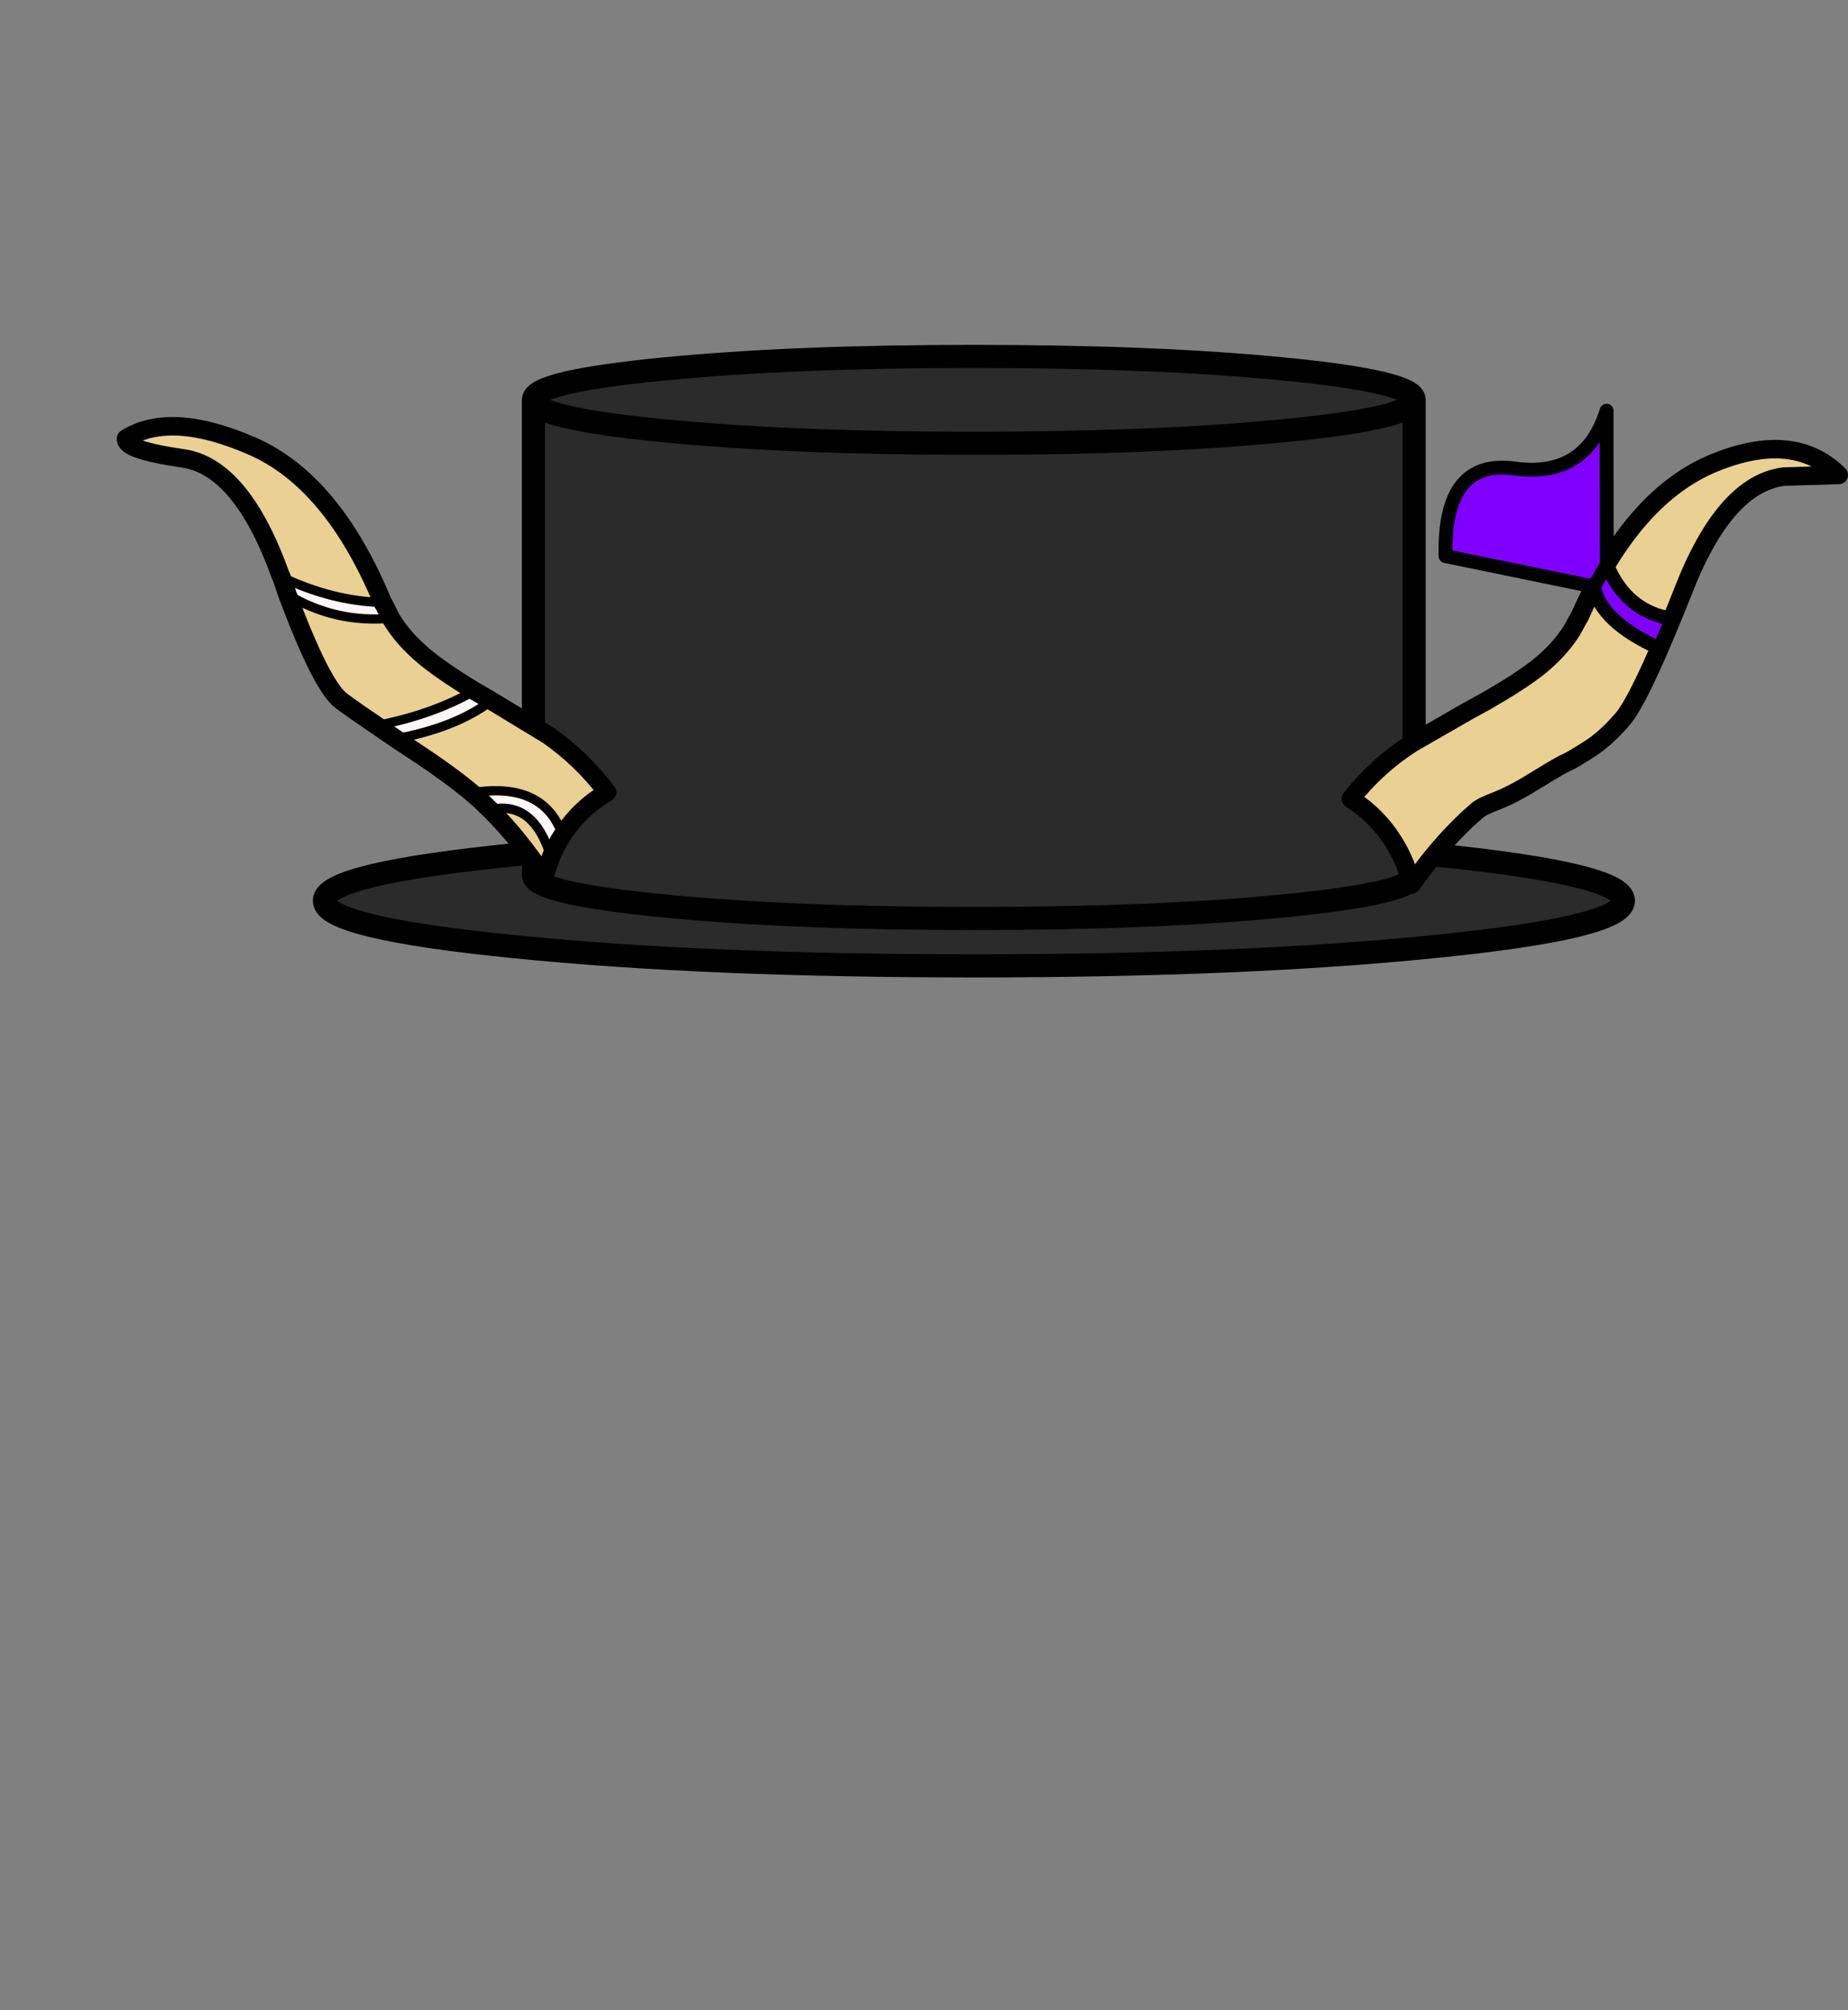 <?xml version="1.0" encoding="UTF-8" standalone="no"?>
<svg xmlns:xlink="http://www.w3.org/1999/xlink" height="434.9px" width="399.95px" xmlns="http://www.w3.org/2000/svg">
  <rect width="100%" height="100%" fill="#808080" stroke="none"/>
  <g transform="matrix(1, 0, 0, 1, 210.75, 443.1)">
    <use height="136.85" transform="matrix(1.0, 0.0, 0.0, 1.0, -185.45, -368.5)" width="374.65" xlink:href="#shape0"/>
  </g>
  <defs>
    <g id="shape0" transform="matrix(1, 0, 0, 1, 185.45, 368.5)">
      <path d="M-95.3 -356.55 L-95.3 -356.6 Q-95.3 -360.5 -67.4 -363.25 -39.45 -366.0 -0.05 -366.0 39.45 -366.0 67.35 -363.25 95.3 -360.5 95.3 -356.6 L95.3 -356.55 Q95.2 -354.6 88.15 -352.95 81.15 -351.3 67.35 -349.95 39.45 -347.2 -0.05 -347.2 -39.45 -347.2 -67.4 -349.95 -81.2 -351.3 -88.15 -352.95 -95.25 -354.6 -95.3 -356.55 -95.25 -354.6 -88.15 -352.95 -81.2 -351.3 -67.4 -349.95 -39.45 -347.2 -0.05 -347.2 39.45 -347.2 67.35 -349.95 81.15 -351.3 88.15 -352.95 95.2 -354.6 95.3 -356.55 L95.3 -327.05 95.3 -284.75 95.3 -258.6 99.4 -258.2 Q140.6 -254.05 140.6 -248.25 140.6 -242.4 99.4 -238.3 58.25 -234.15 0.0 -234.15 -58.2 -234.15 -99.4 -238.3 -140.55 -242.4 -140.55 -248.25 -140.55 -254.05 -99.4 -258.2 L-95.3 -258.6 -95.3 -284.75 -95.3 -286.05 -95.3 -287.4 -95.3 -327.05 -95.3 -356.55 M-95.3 -258.6 L-95.3 -253.75 Q-95.1 -249.9 -67.4 -247.15 -39.45 -244.4 -0.05 -244.4 39.45 -244.4 67.35 -247.15 95.1 -249.9 95.3 -253.75 L95.3 -258.6 95.3 -253.75 Q95.1 -249.9 67.35 -247.15 39.45 -244.4 -0.05 -244.4 -39.45 -244.4 -67.4 -247.15 -95.1 -249.9 -95.3 -253.75 L-95.3 -258.6" fill="#2b2b2b" fill-rule="evenodd" stroke="none"/>
      <path d="M95.3 -356.55 L95.3 -356.6 Q95.3 -360.5 67.35 -363.25 39.45 -366.0 -0.05 -366.0 -39.45 -366.0 -67.4 -363.25 -95.3 -360.5 -95.3 -356.6 L-95.3 -356.55 Q-95.25 -354.6 -88.15 -352.95 -81.2 -351.3 -67.4 -349.95 -39.45 -347.2 -0.05 -347.2 39.45 -347.2 67.35 -349.95 81.15 -351.3 88.15 -352.95 95.2 -354.6 95.3 -356.55 L95.3 -327.05 95.3 -284.75 95.3 -258.6 99.4 -258.2 Q140.6 -254.05 140.6 -248.25 140.6 -242.4 99.4 -238.3 58.25 -234.15 0.0 -234.15 -58.2 -234.15 -99.4 -238.3 -140.55 -242.4 -140.55 -248.25 -140.55 -254.05 -99.4 -258.2 L-95.3 -258.6 -95.3 -284.75 -95.3 -286.05 -95.3 -287.4 -95.3 -327.05 -95.3 -356.55 M95.3 -258.6 L95.3 -253.75 Q95.1 -249.9 67.35 -247.15 39.45 -244.4 -0.05 -244.4 -39.45 -244.4 -67.4 -247.15 -95.1 -249.9 -95.3 -253.75 L-95.3 -258.6" fill="none" stroke="#000000" stroke-linecap="round" stroke-linejoin="round" stroke-width="5.0"/>
      <path d="M131.25 -310.0 Q142.8 -335.95 160.45 -343.05 177.5 -349.95 187.2 -340.35 L175.4 -340.0 Q162.55 -338.5 153.5 -315.2 L153.4 -314.95 151.9 -311.2 Q143.95 -291.6 140.35 -287.45 136.75 -283.3 133.3 -281.1 129.8 -278.85 128.5 -278.25 127.15 -277.7 122.05 -274.55 116.95 -271.35 113.4 -269.95 109.85 -268.6 109.0 -267.8 L106.85 -265.9 Q100.5 -259.95 94.75 -251.75 L93.4 -256.0 Q92.35 -258.55 91.0 -260.75 87.45 -266.55 81.6 -270.3 87.2 -277.4 94.8 -282.3 L107.15 -289.4 108.9 -290.35 110.9 -291.45 Q118.15 -295.6 122.1 -298.7 126.75 -302.45 129.4 -306.65 L131.1 -309.7 131.2 -309.85 131.25 -310.0 M-149.85 -318.3 L-150.0 -318.55 Q-158.45 -342.15 -171.2 -343.95 -183.95 -345.8 -183.45 -348.25 -173.75 -354.25 -156.2 -346.6 -138.8 -339.05 -127.9 -312.75 -138.9 -313.05 -149.85 -318.3 M-126.15 -309.35 Q-123.65 -305.1 -119.05 -301.2 -115.25 -298.0 -108.1 -293.65 -117.2 -288.45 -129.25 -286.15 -134.15 -289.45 -136.9 -291.5 -141.15 -294.7 -148.55 -314.5 -138.25 -308.25 -126.15 -309.35 M-104.4 -291.5 L-92.2 -284.1 Q-84.8 -278.95 -79.35 -271.7 -85.35 -268.15 -89.0 -262.45 -93.1 -274.1 -108.65 -271.6 -113.4 -275.6 -121.55 -280.95 L-125.1 -283.3 Q-112.25 -285.6 -104.4 -291.5 M-91.5 -257.7 L-93.0 -253.5 Q-98.55 -261.9 -104.7 -267.95 -95.25 -270.05 -91.5 -257.7" fill="#ebd094" fill-rule="evenodd" stroke="none"/>
      <path d="M-127.9 -312.75 L-127.85 -312.6 -127.75 -312.45 -127.7 -312.45 -126.15 -309.35 Q-138.25 -308.25 -148.55 -314.5 L-149.85 -318.3 Q-138.9 -313.05 -127.9 -312.75 M-108.1 -293.65 L-106.1 -292.5 -104.4 -291.5 Q-112.25 -285.6 -125.1 -283.3 L-129.25 -286.15 Q-117.2 -288.45 -108.1 -293.65 M-89.0 -262.45 Q-90.45 -260.25 -91.5 -257.7 -95.25 -270.05 -104.7 -267.95 L-106.8 -270.0 -108.65 -271.6 Q-93.1 -274.1 -89.0 -262.45" fill="#fff7f7" fill-rule="evenodd" stroke="none"/>
      <path d="M131.25 -310.0 Q142.8 -335.95 160.45 -343.05 177.5 -349.95 187.2 -340.35 L175.4 -340.0 Q162.55 -338.5 153.5 -315.2 L153.4 -314.95 151.9 -311.2 Q143.95 -291.6 140.35 -287.45 136.75 -283.3 133.3 -281.1 129.8 -278.85 128.5 -278.25 127.15 -277.7 122.05 -274.55 116.95 -271.35 113.4 -269.95 109.85 -268.6 109.0 -267.8 L106.85 -265.9 Q100.5 -259.95 94.75 -251.75 L93.4 -256.0 Q92.35 -258.55 91.0 -260.75 87.45 -266.55 81.6 -270.3 87.2 -277.4 94.8 -282.3 L107.15 -289.4 108.9 -290.35 110.9 -291.45 Q118.15 -295.6 122.1 -298.7 126.75 -302.45 129.4 -306.65 L131.1 -309.7 131.2 -309.85 M-149.85 -318.3 L-150.0 -318.55 Q-158.45 -342.15 -171.2 -343.95 -183.95 -345.8 -183.45 -348.25 -173.75 -354.25 -156.2 -346.6 -138.8 -339.05 -127.9 -312.75 M-127.85 -312.6 L-127.75 -312.45 -127.7 -312.45 -126.15 -309.35 Q-123.65 -305.1 -119.05 -301.2 -115.25 -298.0 -108.1 -293.65 L-106.1 -292.5 -104.4 -291.5 -92.2 -284.1 Q-84.8 -278.95 -79.35 -271.7 -85.35 -268.15 -89.0 -262.45 -90.45 -260.25 -91.5 -257.7 L-93.0 -253.5 Q-98.55 -261.9 -104.7 -267.95 L-106.8 -270.0 -108.65 -271.6 Q-113.4 -275.6 -121.55 -280.95 L-125.1 -283.3 -129.25 -286.15 Q-134.15 -289.45 -136.9 -291.5 -141.15 -294.7 -148.55 -314.5 L-149.85 -318.3" fill="none" stroke="#000000" stroke-linecap="round" stroke-linejoin="round" stroke-width="4.0"/>
      <path d="M-127.9 -312.75 L-127.85 -312.6 M-149.85 -318.3 Q-138.9 -313.05 -127.9 -312.75 M-148.55 -314.5 Q-138.25 -308.25 -126.15 -309.35 M-108.65 -271.6 Q-93.1 -274.1 -89.0 -262.45 M-91.5 -257.7 Q-95.25 -270.05 -104.7 -267.95 M-104.4 -291.5 Q-112.25 -285.6 -125.1 -283.3 M-108.1 -293.65 Q-117.2 -288.45 -129.25 -286.15" fill="none" stroke="#000000" stroke-linecap="round" stroke-linejoin="round" stroke-width="2.0"/>
      <path d="M134.2 -316.2 L102.1 -322.8 Q101.6 -343.85 117.0 -341.75 132.4 -339.65 136.95 -354.25 L137.0 -321.0 134.2 -316.2 137.0 -321.0 Q141.2 -310.8 151.1 -309.25 L148.4 -302.85 Q135.75 -308.55 134.2 -316.2" fill="#8000ff" fill-rule="evenodd" stroke="none"/>
      <path d="M137.0 -321.0 L136.95 -354.25 Q132.4 -339.65 117.0 -341.75 101.6 -343.85 102.1 -322.8 L134.2 -316.2 137.0 -321.0 Q141.2 -310.8 151.1 -309.25 L148.4 -302.85 Q135.75 -308.55 134.2 -316.2" fill="none" stroke="#000000" stroke-linecap="round" stroke-linejoin="round" stroke-width="3.0"/>
    </g>
  </defs>
</svg>
